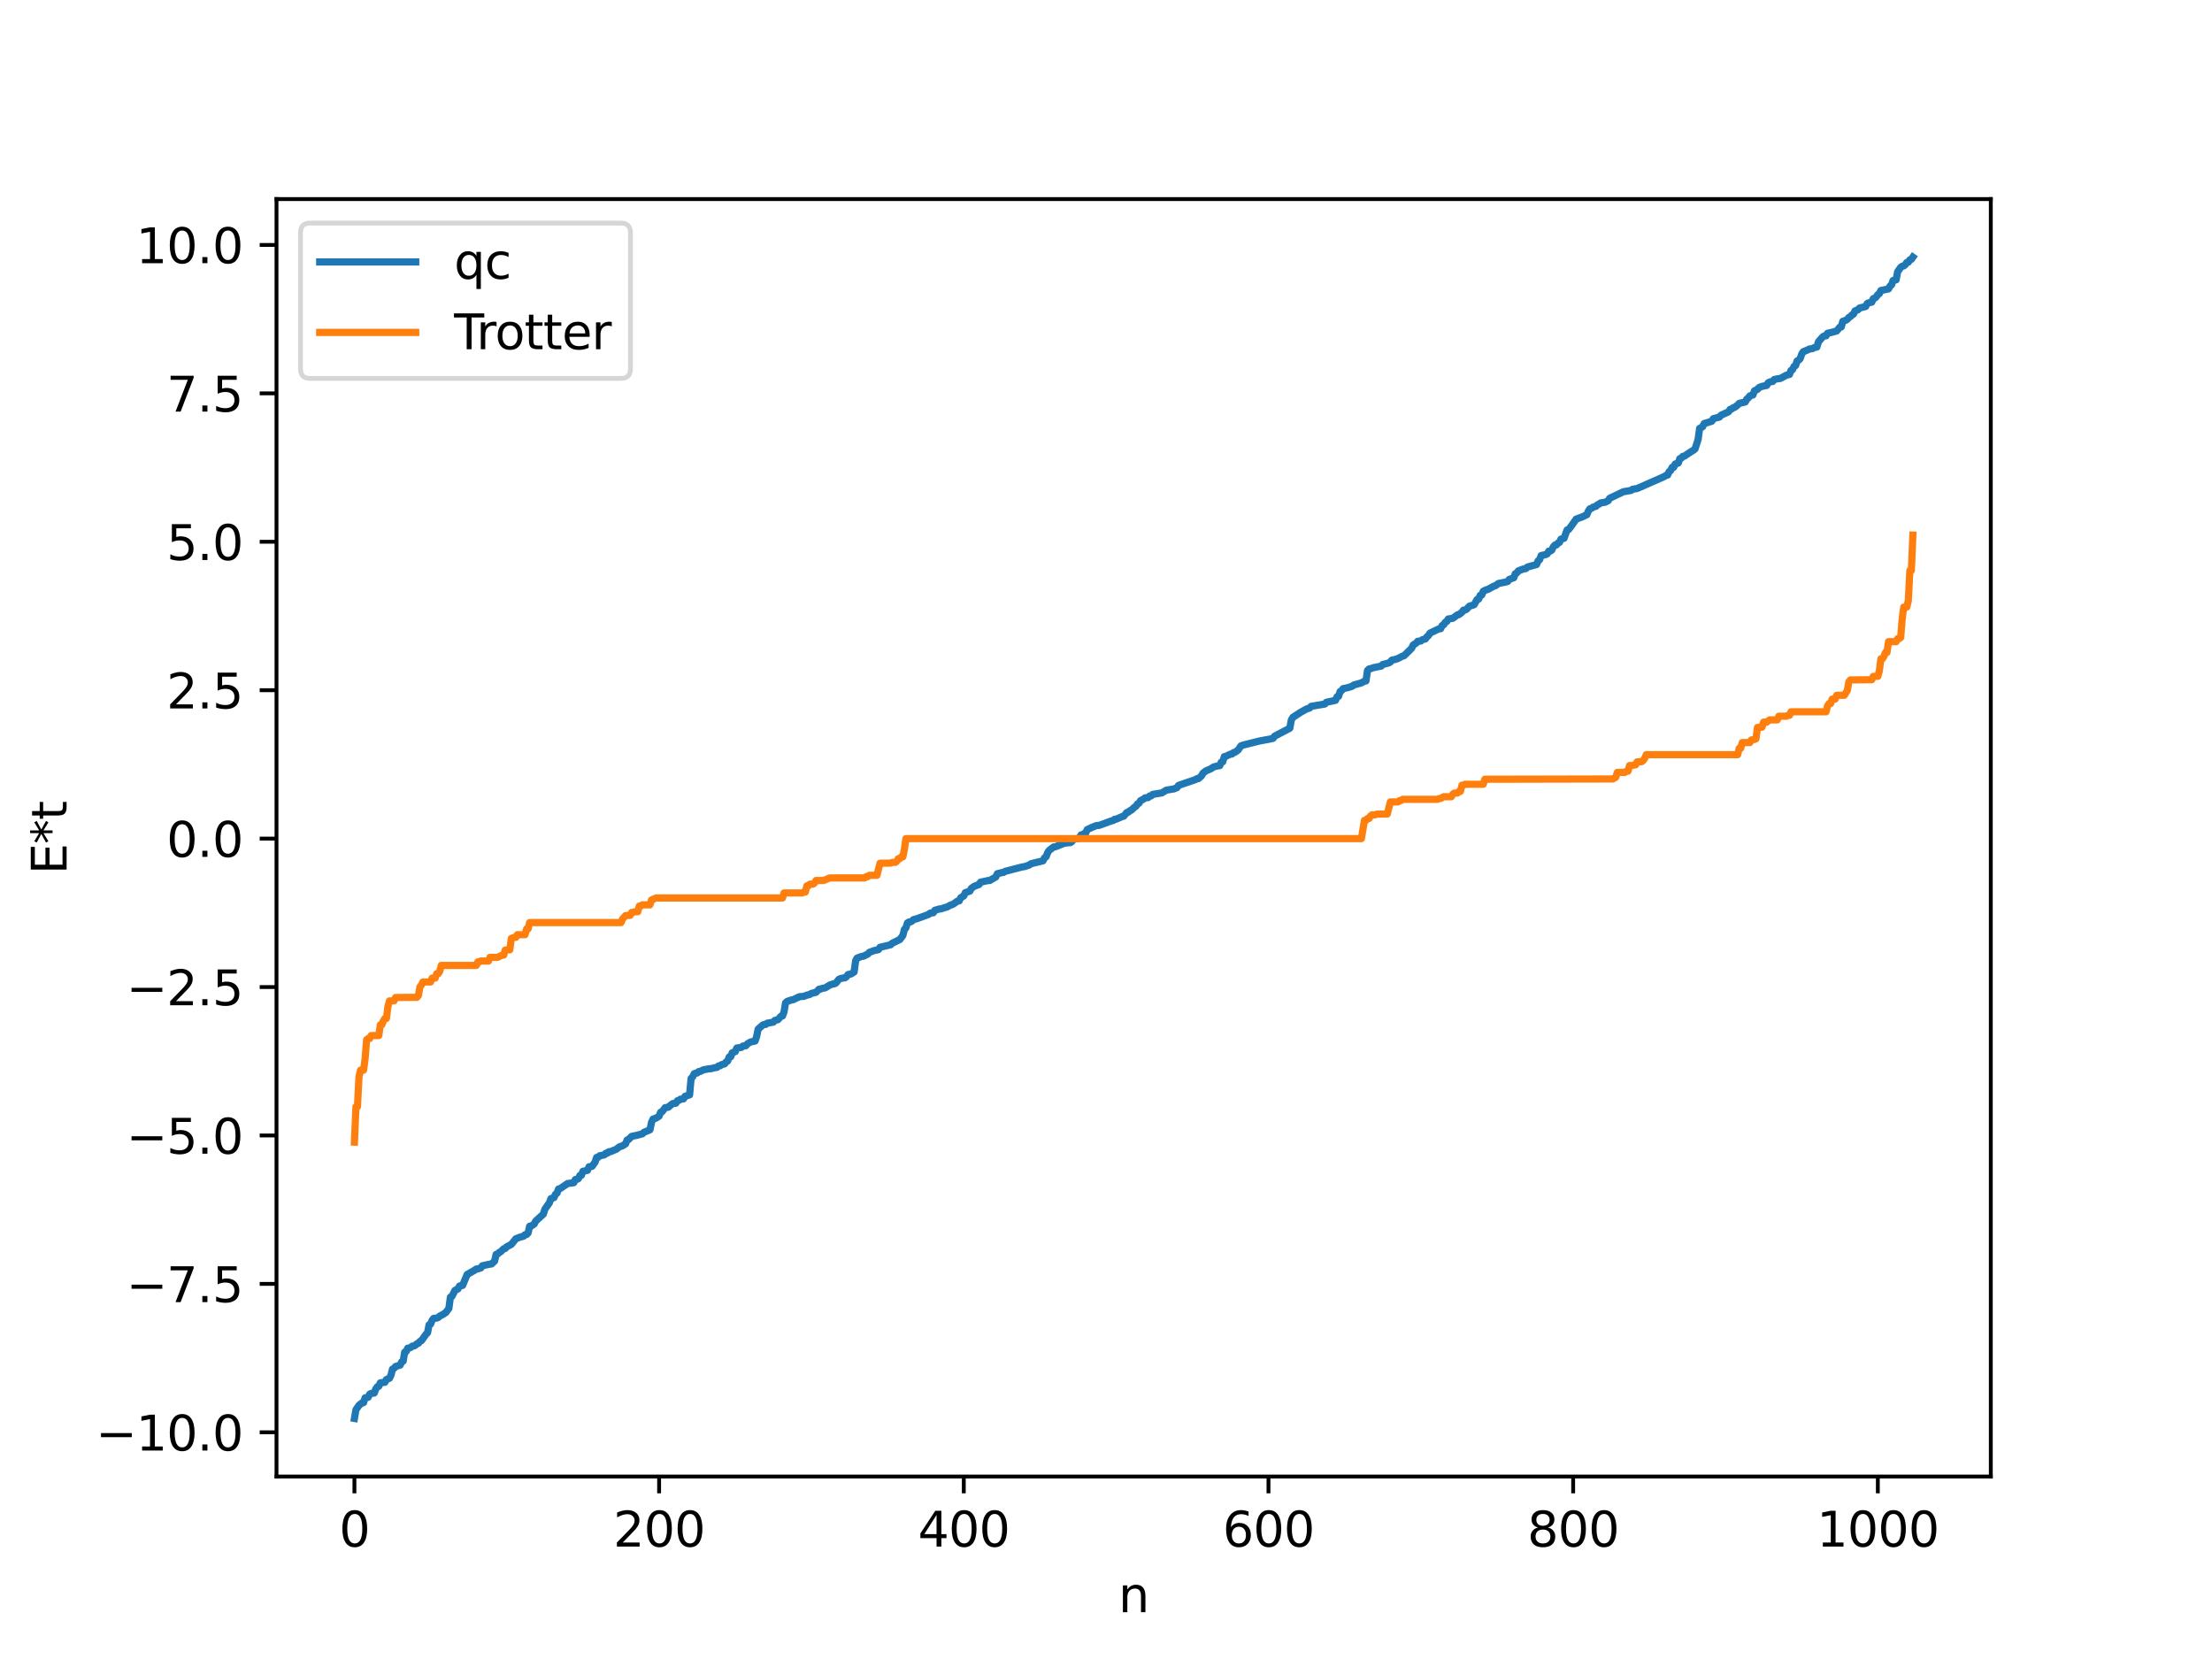 <?xml version="1.0" encoding="utf-8" standalone="no"?>
<!DOCTYPE svg PUBLIC "-//W3C//DTD SVG 1.1//EN"
  "http://www.w3.org/Graphics/SVG/1.1/DTD/svg11.dtd">
<svg xmlns:xlink="http://www.w3.org/1999/xlink" width="460.8pt" height="345.6pt" viewBox="0 0 460.8 345.6" xmlns="http://www.w3.org/2000/svg" version="1.1">
 <defs>
  <style type="text/css">*{stroke-linejoin: round; stroke-linecap: butt}</style>
 </defs>
 <g id="figure_1">
  <g id="patch_1">
   <path d="M 0 345.6 
L 460.8 345.6 
L 460.8 0 
L 0 0 
z
" style="fill: #ffffff"/>
  </g>
  <g id="axes_1">
   <g id="patch_2">
    <path d="M 57.6 307.584 
L 414.72 307.584 
L 414.72 41.472 
L 57.6 41.472 
z
" style="fill: #ffffff"/>
   </g>
   <g id="matplotlib.axis_1">
    <g id="xtick_1">
     <g id="line2d_1">
      <defs>
       <path id="ma891fc3920" d="M 0 0 
L 0 3.5 
" style="stroke: #000000; stroke-width: 0.8"/>
      </defs>
      <g>
       <use xlink:href="#ma891fc3920" x="73.833" y="307.584" style="stroke: #000000; stroke-width: 0.8"/>
      </g>
     </g>
     <g id="text_1">
      <!-- 0 -->
      <g transform="translate(70.651 322.182) scale(0.1 -0.1)">
       <defs>
        <path id="DejaVuSans-30" d="M 2034 4250 
Q 1547 4250 1301 3770 
Q 1056 3291 1056 2328 
Q 1056 1369 1301 889 
Q 1547 409 2034 409 
Q 2525 409 2770 889 
Q 3016 1369 3016 2328 
Q 3016 3291 2770 3770 
Q 2525 4250 2034 4250 
z
M 2034 4750 
Q 2819 4750 3233 4129 
Q 3647 3509 3647 2328 
Q 3647 1150 3233 529 
Q 2819 -91 2034 -91 
Q 1250 -91 836 529 
Q 422 1150 422 2328 
Q 422 3509 836 4129 
Q 1250 4750 2034 4750 
z
" transform="scale(0.016)"/>
       </defs>
       <use xlink:href="#DejaVuSans-30"/>
      </g>
     </g>
    </g>
    <g id="xtick_2">
     <g id="line2d_2">
      <g>
       <use xlink:href="#ma891fc3920" x="137.304" y="307.584" style="stroke: #000000; stroke-width: 0.8"/>
      </g>
     </g>
     <g id="text_2">
      <!-- 200 -->
      <g transform="translate(127.76 322.182) scale(0.1 -0.1)">
       <defs>
        <path id="DejaVuSans-32" d="M 1228 531 
L 3431 531 
L 3431 0 
L 469 0 
L 469 531 
Q 828 903 1448 1529 
Q 2069 2156 2228 2338 
Q 2531 2678 2651 2914 
Q 2772 3150 2772 3378 
Q 2772 3750 2511 3984 
Q 2250 4219 1831 4219 
Q 1534 4219 1204 4116 
Q 875 4013 500 3803 
L 500 4441 
Q 881 4594 1212 4672 
Q 1544 4750 1819 4750 
Q 2544 4750 2975 4387 
Q 3406 4025 3406 3419 
Q 3406 3131 3298 2873 
Q 3191 2616 2906 2266 
Q 2828 2175 2409 1742 
Q 1991 1309 1228 531 
z
" transform="scale(0.016)"/>
       </defs>
       <use xlink:href="#DejaVuSans-32"/>
       <use xlink:href="#DejaVuSans-30" x="63.623"/>
       <use xlink:href="#DejaVuSans-30" x="127.246"/>
      </g>
     </g>
    </g>
    <g id="xtick_3">
     <g id="line2d_3">
      <g>
       <use xlink:href="#ma891fc3920" x="200.775" y="307.584" style="stroke: #000000; stroke-width: 0.8"/>
      </g>
     </g>
     <g id="text_3">
      <!-- 400 -->
      <g transform="translate(191.231 322.182) scale(0.1 -0.1)">
       <defs>
        <path id="DejaVuSans-34" d="M 2419 4116 
L 825 1625 
L 2419 1625 
L 2419 4116 
z
M 2253 4666 
L 3047 4666 
L 3047 1625 
L 3713 1625 
L 3713 1100 
L 3047 1100 
L 3047 0 
L 2419 0 
L 2419 1100 
L 313 1100 
L 313 1709 
L 2253 4666 
z
" transform="scale(0.016)"/>
       </defs>
       <use xlink:href="#DejaVuSans-34"/>
       <use xlink:href="#DejaVuSans-30" x="63.623"/>
       <use xlink:href="#DejaVuSans-30" x="127.246"/>
      </g>
     </g>
    </g>
    <g id="xtick_4">
     <g id="line2d_4">
      <g>
       <use xlink:href="#ma891fc3920" x="264.246" y="307.584" style="stroke: #000000; stroke-width: 0.8"/>
      </g>
     </g>
     <g id="text_4">
      <!-- 600 -->
      <g transform="translate(254.702 322.182) scale(0.1 -0.1)">
       <defs>
        <path id="DejaVuSans-36" d="M 2113 2584 
Q 1688 2584 1439 2293 
Q 1191 2003 1191 1497 
Q 1191 994 1439 701 
Q 1688 409 2113 409 
Q 2538 409 2786 701 
Q 3034 994 3034 1497 
Q 3034 2003 2786 2293 
Q 2538 2584 2113 2584 
z
M 3366 4563 
L 3366 3988 
Q 3128 4100 2886 4159 
Q 2644 4219 2406 4219 
Q 1781 4219 1451 3797 
Q 1122 3375 1075 2522 
Q 1259 2794 1537 2939 
Q 1816 3084 2150 3084 
Q 2853 3084 3261 2657 
Q 3669 2231 3669 1497 
Q 3669 778 3244 343 
Q 2819 -91 2113 -91 
Q 1303 -91 875 529 
Q 447 1150 447 2328 
Q 447 3434 972 4092 
Q 1497 4750 2381 4750 
Q 2619 4750 2861 4703 
Q 3103 4656 3366 4563 
z
" transform="scale(0.016)"/>
       </defs>
       <use xlink:href="#DejaVuSans-36"/>
       <use xlink:href="#DejaVuSans-30" x="63.623"/>
       <use xlink:href="#DejaVuSans-30" x="127.246"/>
      </g>
     </g>
    </g>
    <g id="xtick_5">
     <g id="line2d_5">
      <g>
       <use xlink:href="#ma891fc3920" x="327.717" y="307.584" style="stroke: #000000; stroke-width: 0.8"/>
      </g>
     </g>
     <g id="text_5">
      <!-- 800 -->
      <g transform="translate(318.173 322.182) scale(0.1 -0.1)">
       <defs>
        <path id="DejaVuSans-38" d="M 2034 2216 
Q 1584 2216 1326 1975 
Q 1069 1734 1069 1313 
Q 1069 891 1326 650 
Q 1584 409 2034 409 
Q 2484 409 2743 651 
Q 3003 894 3003 1313 
Q 3003 1734 2745 1975 
Q 2488 2216 2034 2216 
z
M 1403 2484 
Q 997 2584 770 2862 
Q 544 3141 544 3541 
Q 544 4100 942 4425 
Q 1341 4750 2034 4750 
Q 2731 4750 3128 4425 
Q 3525 4100 3525 3541 
Q 3525 3141 3298 2862 
Q 3072 2584 2669 2484 
Q 3125 2378 3379 2068 
Q 3634 1759 3634 1313 
Q 3634 634 3220 271 
Q 2806 -91 2034 -91 
Q 1263 -91 848 271 
Q 434 634 434 1313 
Q 434 1759 690 2068 
Q 947 2378 1403 2484 
z
M 1172 3481 
Q 1172 3119 1398 2916 
Q 1625 2713 2034 2713 
Q 2441 2713 2670 2916 
Q 2900 3119 2900 3481 
Q 2900 3844 2670 4047 
Q 2441 4250 2034 4250 
Q 1625 4250 1398 4047 
Q 1172 3844 1172 3481 
z
" transform="scale(0.016)"/>
       </defs>
       <use xlink:href="#DejaVuSans-38"/>
       <use xlink:href="#DejaVuSans-30" x="63.623"/>
       <use xlink:href="#DejaVuSans-30" x="127.246"/>
      </g>
     </g>
    </g>
    <g id="xtick_6">
     <g id="line2d_6">
      <g>
       <use xlink:href="#ma891fc3920" x="391.188" y="307.584" style="stroke: #000000; stroke-width: 0.8"/>
      </g>
     </g>
     <g id="text_6">
      <!-- 1000 -->
      <g transform="translate(378.463 322.182) scale(0.1 -0.1)">
       <defs>
        <path id="DejaVuSans-31" d="M 794 531 
L 1825 531 
L 1825 4091 
L 703 3866 
L 703 4441 
L 1819 4666 
L 2450 4666 
L 2450 531 
L 3481 531 
L 3481 0 
L 794 0 
L 794 531 
z
" transform="scale(0.016)"/>
       </defs>
       <use xlink:href="#DejaVuSans-31"/>
       <use xlink:href="#DejaVuSans-30" x="63.623"/>
       <use xlink:href="#DejaVuSans-30" x="127.246"/>
       <use xlink:href="#DejaVuSans-30" x="190.869"/>
      </g>
     </g>
    </g>
    <g id="text_7">
     <!-- n -->
     <g transform="translate(232.991 335.861) scale(0.1 -0.1)">
      <defs>
       <path id="DejaVuSans-6e" d="M 3513 2113 
L 3513 0 
L 2938 0 
L 2938 2094 
Q 2938 2591 2744 2837 
Q 2550 3084 2163 3084 
Q 1697 3084 1428 2787 
Q 1159 2491 1159 1978 
L 1159 0 
L 581 0 
L 581 3500 
L 1159 3500 
L 1159 2956 
Q 1366 3272 1645 3428 
Q 1925 3584 2291 3584 
Q 2894 3584 3203 3211 
Q 3513 2838 3513 2113 
z
" transform="scale(0.016)"/>
      </defs>
      <use xlink:href="#DejaVuSans-6e"/>
     </g>
    </g>
   </g>
   <g id="matplotlib.axis_2">
    <g id="ytick_1">
     <g id="line2d_7">
      <defs>
       <path id="mfb35dfdf7e" d="M 0 0 
L -3.5 0 
" style="stroke: #000000; stroke-width: 0.8"/>
      </defs>
      <g>
       <use xlink:href="#mfb35dfdf7e" x="57.6" y="298.374" style="stroke: #000000; stroke-width: 0.8"/>
      </g>
     </g>
     <g id="text_8">
      <!-- −10.0 -->
      <g transform="translate(19.955 302.173) scale(0.1 -0.1)">
       <defs>
        <path id="DejaVuSans-2212" d="M 678 2272 
L 4684 2272 
L 4684 1741 
L 678 1741 
L 678 2272 
z
" transform="scale(0.016)"/>
        <path id="DejaVuSans-2e" d="M 684 794 
L 1344 794 
L 1344 0 
L 684 0 
L 684 794 
z
" transform="scale(0.016)"/>
       </defs>
       <use xlink:href="#DejaVuSans-2212"/>
       <use xlink:href="#DejaVuSans-31" x="83.789"/>
       <use xlink:href="#DejaVuSans-30" x="147.412"/>
       <use xlink:href="#DejaVuSans-2e" x="211.035"/>
       <use xlink:href="#DejaVuSans-30" x="242.822"/>
      </g>
     </g>
    </g>
    <g id="ytick_2">
     <g id="line2d_8">
      <g>
       <use xlink:href="#mfb35dfdf7e" x="57.6" y="267.455" style="stroke: #000000; stroke-width: 0.8"/>
      </g>
     </g>
     <g id="text_9">
      <!-- −7.5 -->
      <g transform="translate(26.317 271.255) scale(0.1 -0.1)">
       <defs>
        <path id="DejaVuSans-37" d="M 525 4666 
L 3525 4666 
L 3525 4397 
L 1831 0 
L 1172 0 
L 2766 4134 
L 525 4134 
L 525 4666 
z
" transform="scale(0.016)"/>
        <path id="DejaVuSans-35" d="M 691 4666 
L 3169 4666 
L 3169 4134 
L 1269 4134 
L 1269 2991 
Q 1406 3038 1543 3061 
Q 1681 3084 1819 3084 
Q 2600 3084 3056 2656 
Q 3513 2228 3513 1497 
Q 3513 744 3044 326 
Q 2575 -91 1722 -91 
Q 1428 -91 1123 -41 
Q 819 9 494 109 
L 494 744 
Q 775 591 1075 516 
Q 1375 441 1709 441 
Q 2250 441 2565 725 
Q 2881 1009 2881 1497 
Q 2881 1984 2565 2268 
Q 2250 2553 1709 2553 
Q 1456 2553 1204 2497 
Q 953 2441 691 2322 
L 691 4666 
z
" transform="scale(0.016)"/>
       </defs>
       <use xlink:href="#DejaVuSans-2212"/>
       <use xlink:href="#DejaVuSans-37" x="83.789"/>
       <use xlink:href="#DejaVuSans-2e" x="147.412"/>
       <use xlink:href="#DejaVuSans-35" x="179.199"/>
      </g>
     </g>
    </g>
    <g id="ytick_3">
     <g id="line2d_9">
      <g>
       <use xlink:href="#mfb35dfdf7e" x="57.6" y="236.537" style="stroke: #000000; stroke-width: 0.8"/>
      </g>
     </g>
     <g id="text_10">
      <!-- −5.0 -->
      <g transform="translate(26.317 240.336) scale(0.1 -0.1)">
       <use xlink:href="#DejaVuSans-2212"/>
       <use xlink:href="#DejaVuSans-35" x="83.789"/>
       <use xlink:href="#DejaVuSans-2e" x="147.412"/>
       <use xlink:href="#DejaVuSans-30" x="179.199"/>
      </g>
     </g>
    </g>
    <g id="ytick_4">
     <g id="line2d_10">
      <g>
       <use xlink:href="#mfb35dfdf7e" x="57.6" y="205.618" style="stroke: #000000; stroke-width: 0.8"/>
      </g>
     </g>
     <g id="text_11">
      <!-- −2.5 -->
      <g transform="translate(26.317 209.417) scale(0.1 -0.1)">
       <use xlink:href="#DejaVuSans-2212"/>
       <use xlink:href="#DejaVuSans-32" x="83.789"/>
       <use xlink:href="#DejaVuSans-2e" x="147.412"/>
       <use xlink:href="#DejaVuSans-35" x="179.199"/>
      </g>
     </g>
    </g>
    <g id="ytick_5">
     <g id="line2d_11">
      <g>
       <use xlink:href="#mfb35dfdf7e" x="57.6" y="174.699" style="stroke: #000000; stroke-width: 0.8"/>
      </g>
     </g>
     <g id="text_12">
      <!-- 0.0 -->
      <g transform="translate(34.697 178.499) scale(0.1 -0.1)">
       <use xlink:href="#DejaVuSans-30"/>
       <use xlink:href="#DejaVuSans-2e" x="63.623"/>
       <use xlink:href="#DejaVuSans-30" x="95.41"/>
      </g>
     </g>
    </g>
    <g id="ytick_6">
     <g id="line2d_12">
      <g>
       <use xlink:href="#mfb35dfdf7e" x="57.6" y="143.781" style="stroke: #000000; stroke-width: 0.8"/>
      </g>
     </g>
     <g id="text_13">
      <!-- 2.5 -->
      <g transform="translate(34.697 147.58) scale(0.1 -0.1)">
       <use xlink:href="#DejaVuSans-32"/>
       <use xlink:href="#DejaVuSans-2e" x="63.623"/>
       <use xlink:href="#DejaVuSans-35" x="95.41"/>
      </g>
     </g>
    </g>
    <g id="ytick_7">
     <g id="line2d_13">
      <g>
       <use xlink:href="#mfb35dfdf7e" x="57.6" y="112.862" style="stroke: #000000; stroke-width: 0.8"/>
      </g>
     </g>
     <g id="text_14">
      <!-- 5.0 -->
      <g transform="translate(34.697 116.661) scale(0.1 -0.1)">
       <use xlink:href="#DejaVuSans-35"/>
       <use xlink:href="#DejaVuSans-2e" x="63.623"/>
       <use xlink:href="#DejaVuSans-30" x="95.41"/>
      </g>
     </g>
    </g>
    <g id="ytick_8">
     <g id="line2d_14">
      <g>
       <use xlink:href="#mfb35dfdf7e" x="57.6" y="81.943" style="stroke: #000000; stroke-width: 0.8"/>
      </g>
     </g>
     <g id="text_15">
      <!-- 7.5 -->
      <g transform="translate(34.697 85.742) scale(0.1 -0.1)">
       <use xlink:href="#DejaVuSans-37"/>
       <use xlink:href="#DejaVuSans-2e" x="63.623"/>
       <use xlink:href="#DejaVuSans-35" x="95.41"/>
      </g>
     </g>
    </g>
    <g id="ytick_9">
     <g id="line2d_15">
      <g>
       <use xlink:href="#mfb35dfdf7e" x="57.6" y="51.025" style="stroke: #000000; stroke-width: 0.8"/>
      </g>
     </g>
     <g id="text_16">
      <!-- 10.0 -->
      <g transform="translate(28.334 54.824) scale(0.1 -0.1)">
       <use xlink:href="#DejaVuSans-31"/>
       <use xlink:href="#DejaVuSans-30" x="63.623"/>
       <use xlink:href="#DejaVuSans-2e" x="127.246"/>
       <use xlink:href="#DejaVuSans-30" x="159.033"/>
      </g>
     </g>
    </g>
    <g id="text_17">
     <!-- E*t -->
     <g transform="translate(13.875 182.148) rotate(-90) scale(0.1 -0.1)">
      <defs>
       <path id="DejaVuSans-45" d="M 628 4666 
L 3578 4666 
L 3578 4134 
L 1259 4134 
L 1259 2753 
L 3481 2753 
L 3481 2222 
L 1259 2222 
L 1259 531 
L 3634 531 
L 3634 0 
L 628 0 
L 628 4666 
z
" transform="scale(0.016)"/>
       <path id="DejaVuSans-2a" d="M 3009 3897 
L 1888 3291 
L 3009 2681 
L 2828 2375 
L 1778 3009 
L 1778 1831 
L 1422 1831 
L 1422 3009 
L 372 2375 
L 191 2681 
L 1313 3291 
L 191 3897 
L 372 4206 
L 1422 3572 
L 1422 4750 
L 1778 4750 
L 1778 3572 
L 2828 4206 
L 3009 3897 
z
" transform="scale(0.016)"/>
       <path id="DejaVuSans-74" d="M 1172 4494 
L 1172 3500 
L 2356 3500 
L 2356 3053 
L 1172 3053 
L 1172 1153 
Q 1172 725 1289 603 
Q 1406 481 1766 481 
L 2356 481 
L 2356 0 
L 1766 0 
Q 1100 0 847 248 
Q 594 497 594 1153 
L 594 3053 
L 172 3053 
L 172 3500 
L 594 3500 
L 594 4494 
L 1172 4494 
z
" transform="scale(0.016)"/>
      </defs>
      <use xlink:href="#DejaVuSans-45"/>
      <use xlink:href="#DejaVuSans-2a" x="63.184"/>
      <use xlink:href="#DejaVuSans-74" x="113.184"/>
     </g>
    </g>
   </g>
   <g id="line2d_16">
    <path d="M 73.833 295.488 
L 74.15 293.672 
L 74.785 292.757 
L 75.42 292.236 
L 75.737 292.2 
L 76.054 291.195 
L 76.689 291.089 
L 77.006 290.43 
L 77.324 290.271 
L 77.958 290.196 
L 78.276 289.354 
L 78.593 288.897 
L 78.91 288.791 
L 79.228 288.066 
L 80.18 287.953 
L 80.497 287.376 
L 81.132 287.122 
L 81.449 286.461 
L 81.767 285.215 
L 82.084 285.055 
L 82.401 284.659 
L 83.353 284.383 
L 83.671 283.706 
L 83.988 283.547 
L 84.305 281.682 
L 84.623 281.522 
L 84.94 280.848 
L 85.258 280.824 
L 85.575 280.688 
L 85.892 280.419 
L 86.21 280.396 
L 86.527 280.236 
L 86.844 279.933 
L 87.162 279.827 
L 87.479 279.438 
L 87.796 279.278 
L 88.748 277.953 
L 89.066 277.633 
L 89.383 275.986 
L 89.7 275.827 
L 90.018 275.048 
L 90.335 274.643 
L 90.97 274.58 
L 91.287 274.461 
L 91.605 274.164 
L 92.239 273.844 
L 92.874 273.411 
L 93.509 272.569 
L 93.826 270.217 
L 94.143 270.058 
L 94.778 268.809 
L 95.413 268.496 
L 95.73 267.894 
L 96.365 267.778 
L 97.317 265.499 
L 98.904 264.591 
L 99.221 264.357 
L 99.539 264.334 
L 100.173 264.128 
L 100.491 263.676 
L 101.76 263.401 
L 102.395 263.305 
L 103.029 262.719 
L 103.347 261.316 
L 103.664 261.227 
L 103.981 260.911 
L 104.299 260.762 
L 104.934 260.136 
L 105.251 260.076 
L 105.568 259.728 
L 106.52 259.221 
L 107.472 258.049 
L 108.424 257.692 
L 109.059 257.528 
L 109.377 257.207 
L 109.694 257.179 
L 110.011 256.85 
L 110.329 255.451 
L 110.646 255.413 
L 111.281 254.987 
L 111.598 254.367 
L 113.185 252.933 
L 113.502 251.902 
L 114.454 250.56 
L 114.772 249.695 
L 115.406 249.483 
L 115.724 248.78 
L 116.041 248.53 
L 116.358 247.691 
L 116.676 247.615 
L 118.262 246.54 
L 118.897 246.477 
L 119.532 246.377 
L 119.849 245.715 
L 120.167 245.699 
L 120.484 245.539 
L 120.801 244.879 
L 121.119 244.839 
L 121.436 244.004 
L 122.388 243.803 
L 122.705 243.063 
L 123.34 242.968 
L 123.975 242.074 
L 124.292 241.108 
L 124.61 241.088 
L 124.927 240.766 
L 125.879 240.584 
L 126.196 240.246 
L 126.514 240.232 
L 126.831 239.926 
L 127.148 239.924 
L 128.418 239.39 
L 129.053 238.893 
L 129.687 238.694 
L 130.322 238.278 
L 130.639 237.48 
L 130.957 237.371 
L 131.591 236.726 
L 132.543 236.529 
L 133.813 236.198 
L 134.13 235.886 
L 135.4 235.357 
L 135.717 233.839 
L 136.034 233.122 
L 136.669 232.924 
L 137.304 232.509 
L 137.621 231.703 
L 137.939 231.573 
L 138.573 230.736 
L 139.208 230.658 
L 139.843 230.11 
L 140.16 229.895 
L 140.795 229.817 
L 141.112 229.302 
L 141.429 229.229 
L 141.747 228.984 
L 142.381 228.926 
L 142.699 228.386 
L 143.651 228.084 
L 143.968 224.674 
L 144.286 224.334 
L 144.603 223.691 
L 144.92 223.547 
L 145.238 223.526 
L 145.555 223.228 
L 145.872 223.208 
L 146.507 222.87 
L 147.777 222.633 
L 148.094 222.632 
L 148.729 222.457 
L 149.363 222.355 
L 149.681 222.056 
L 149.998 222.028 
L 150.315 221.789 
L 150.95 221.623 
L 151.267 221.221 
L 151.585 221.029 
L 151.902 220.188 
L 152.22 220.151 
L 152.537 219.31 
L 153.172 219.068 
L 153.489 218.322 
L 154.441 218.191 
L 154.758 217.916 
L 155.393 217.827 
L 155.71 217.439 
L 156.345 217.069 
L 157.297 216.864 
L 157.615 215.949 
L 157.932 214.394 
L 158.884 213.54 
L 159.201 213.408 
L 159.519 213.407 
L 159.836 213.15 
L 161.105 212.927 
L 161.423 212.568 
L 162.058 212.418 
L 162.692 211.706 
L 163.01 211.639 
L 163.327 210.797 
L 163.644 208.922 
L 163.962 208.619 
L 164.914 208.298 
L 165.231 208.263 
L 166.5 207.643 
L 167.453 207.557 
L 168.087 207.31 
L 168.722 207.152 
L 169.039 206.942 
L 169.991 206.715 
L 170.626 206.061 
L 170.943 206.045 
L 171.261 205.9 
L 171.896 205.794 
L 172.848 205.209 
L 173.482 204.985 
L 173.8 204.951 
L 174.117 204.803 
L 174.752 204.02 
L 175.069 203.858 
L 175.704 203.732 
L 176.021 203.701 
L 176.339 203.478 
L 176.656 203.022 
L 177.291 202.893 
L 177.925 202.487 
L 178.243 200.124 
L 178.56 199.586 
L 179.512 199.233 
L 179.829 199.209 
L 180.781 198.748 
L 181.099 198.395 
L 182.051 198.039 
L 183.003 197.823 
L 183.32 197.339 
L 185.542 196.809 
L 185.859 196.494 
L 187.446 195.727 
L 188.081 194.89 
L 188.398 193.619 
L 188.715 193.296 
L 189.033 192.266 
L 189.35 192.064 
L 189.667 192.049 
L 189.985 191.877 
L 190.302 191.568 
L 190.937 191.408 
L 192.841 190.719 
L 193.476 190.472 
L 193.793 190.211 
L 194.428 190.142 
L 194.745 189.636 
L 195.697 189.351 
L 196.015 189.336 
L 196.967 189.021 
L 197.284 188.95 
L 197.919 188.593 
L 198.553 188.358 
L 199.505 187.687 
L 199.823 187.67 
L 200.14 187.01 
L 200.775 186.633 
L 201.092 185.95 
L 202.044 185.635 
L 202.362 185.044 
L 202.996 184.612 
L 203.948 184.258 
L 204.266 183.772 
L 204.9 183.637 
L 205.853 183.429 
L 206.17 183.425 
L 207.439 182.69 
L 207.757 182.02 
L 208.709 181.774 
L 209.026 181.754 
L 209.343 181.536 
L 211.248 181.036 
L 212.834 180.627 
L 213.469 180.516 
L 214.421 180.199 
L 214.739 179.941 
L 217.277 179.32 
L 217.595 178.697 
L 217.912 178.484 
L 218.229 177.656 
L 218.547 177.162 
L 219.499 176.432 
L 219.816 176.416 
L 221.72 175.664 
L 222.355 175.571 
L 222.99 175.534 
L 223.307 175.318 
L 223.624 174.849 
L 224.259 174.713 
L 224.577 174.659 
L 224.894 174.48 
L 225.211 173.924 
L 225.529 173.869 
L 225.846 173.623 
L 226.163 173.545 
L 226.481 172.823 
L 227.433 172.373 
L 228.385 171.986 
L 229.02 171.928 
L 231.558 170.995 
L 231.876 170.943 
L 232.193 170.673 
L 232.51 170.657 
L 233.78 170.101 
L 234.097 170.029 
L 234.732 169.26 
L 235.049 169.186 
L 235.367 168.885 
L 235.684 168.77 
L 236.319 168.157 
L 236.636 167.968 
L 236.953 167.48 
L 237.271 167.322 
L 237.588 166.791 
L 238.223 166.471 
L 238.54 166.207 
L 239.175 166.157 
L 239.492 165.813 
L 239.81 165.8 
L 240.127 165.49 
L 242.031 165.179 
L 242.983 164.598 
L 244.57 164.341 
L 245.205 164.067 
L 245.522 163.604 
L 249.013 162.419 
L 249.33 162.22 
L 249.648 162.196 
L 250.282 161.649 
L 250.6 161.064 
L 251.234 160.584 
L 252.186 160.18 
L 252.821 159.769 
L 253.773 159.521 
L 254.091 159.507 
L 254.408 158.781 
L 254.725 158.696 
L 255.043 157.622 
L 255.36 157.556 
L 256.312 157.1 
L 256.629 157.079 
L 256.947 156.786 
L 257.264 156.719 
L 257.899 156.26 
L 258.534 155.363 
L 259.168 155.163 
L 262.342 154.371 
L 264.881 153.893 
L 265.198 153.811 
L 265.515 153.364 
L 268.689 151.707 
L 269.006 149.977 
L 269.324 149.438 
L 270.91 148.404 
L 272.18 147.689 
L 272.815 147.501 
L 273.132 147.141 
L 275.988 146.662 
L 276.305 146.299 
L 278.21 145.896 
L 278.527 145.144 
L 278.844 145.059 
L 279.162 144.08 
L 279.479 143.859 
L 279.796 143.457 
L 280.431 143.329 
L 281.066 143.165 
L 281.7 142.95 
L 282.018 142.699 
L 283.605 142.258 
L 284.239 141.902 
L 284.557 141.857 
L 284.874 139.676 
L 285.191 139.361 
L 285.509 139.305 
L 286.143 139.076 
L 287.73 138.764 
L 288.048 138.422 
L 288.682 138.277 
L 289.317 138.09 
L 289.634 137.922 
L 289.952 137.514 
L 290.586 137.39 
L 291.221 137.181 
L 292.173 136.679 
L 292.491 136.599 
L 294.077 135.04 
L 294.395 134.361 
L 295.029 133.971 
L 295.347 133.59 
L 295.981 133.536 
L 296.299 133.256 
L 296.934 133.101 
L 297.251 132.653 
L 297.568 132.412 
L 297.886 131.893 
L 299.79 130.981 
L 300.107 130.973 
L 300.424 130.312 
L 300.742 130.141 
L 301.059 129.642 
L 301.377 129.47 
L 301.694 128.945 
L 302.646 128.8 
L 303.598 128.091 
L 303.915 128.031 
L 304.55 127.547 
L 304.867 127.097 
L 305.185 127.088 
L 305.502 126.928 
L 306.137 126.249 
L 306.772 126.09 
L 307.089 125.96 
L 307.724 124.86 
L 308.041 124.792 
L 308.358 124.019 
L 308.676 123.951 
L 308.993 123.17 
L 309.628 122.858 
L 309.945 122.793 
L 311.215 122.096 
L 311.532 122.015 
L 312.167 121.545 
L 313.436 121.302 
L 314.071 121.141 
L 314.388 120.708 
L 315.34 120.357 
L 315.658 119.521 
L 315.975 119.35 
L 316.292 118.933 
L 317.244 118.562 
L 317.879 118.435 
L 318.196 118.123 
L 320.1 117.597 
L 320.418 116.828 
L 320.735 116.585 
L 321.053 115.731 
L 322.005 115.526 
L 322.322 115.37 
L 322.639 114.815 
L 322.957 114.794 
L 323.274 114.582 
L 323.591 113.903 
L 323.909 113.542 
L 324.226 113.524 
L 324.543 113.137 
L 324.861 112.992 
L 325.178 112.307 
L 325.813 112.147 
L 326.448 110.399 
L 326.765 110.322 
L 327.4 109.484 
L 328.352 108.132 
L 329.621 107.678 
L 330.256 107.361 
L 330.573 107.222 
L 330.891 106.45 
L 331.208 105.988 
L 331.525 105.909 
L 331.843 105.657 
L 332.477 105.47 
L 332.795 105.142 
L 333.112 105.021 
L 333.429 104.777 
L 334.381 104.628 
L 335.016 104.308 
L 335.334 103.793 
L 338.19 102.433 
L 339.777 102.168 
L 340.094 101.925 
L 341.046 101.765 
L 346.758 99.25 
L 347.076 99.006 
L 347.393 98.966 
L 347.71 98.255 
L 348.028 98.018 
L 348.345 97.348 
L 348.662 97.338 
L 348.98 96.658 
L 349.615 96.458 
L 349.932 95.543 
L 350.249 95.437 
L 350.567 95.062 
L 350.884 95.024 
L 352.153 94.166 
L 352.788 93.781 
L 353.105 93.525 
L 353.74 91.567 
L 354.058 89.255 
L 354.692 88.899 
L 355.01 88.236 
L 356.596 87.754 
L 356.914 87.221 
L 358.183 86.885 
L 358.5 86.511 
L 360.087 85.782 
L 360.405 85.286 
L 360.722 85.206 
L 361.039 84.94 
L 361.357 84.867 
L 361.991 84.37 
L 362.309 84.025 
L 363.578 83.735 
L 363.896 83.128 
L 364.213 82.894 
L 364.53 82.465 
L 365.165 82.282 
L 365.482 81.412 
L 366.117 81.116 
L 366.434 80.741 
L 367.069 80.483 
L 368.021 80.299 
L 368.339 79.752 
L 368.656 79.572 
L 369.291 79.465 
L 369.608 79.057 
L 370.243 78.916 
L 370.877 78.84 
L 372.147 78.155 
L 372.781 78.004 
L 373.099 77.166 
L 373.416 77.006 
L 373.734 76.324 
L 374.051 76.164 
L 374.368 75.193 
L 374.686 75.034 
L 375.003 74.712 
L 375.32 73.8 
L 375.638 73.282 
L 376.59 72.883 
L 376.907 72.703 
L 377.542 72.637 
L 377.859 72.443 
L 378.494 72.289 
L 378.811 71.2 
L 379.763 70.122 
L 380.081 69.968 
L 380.398 69.959 
L 380.715 69.418 
L 381.35 69.284 
L 381.985 69.129 
L 382.62 68.944 
L 383.254 68.167 
L 383.572 68.107 
L 383.889 66.932 
L 384.206 66.866 
L 384.841 66.518 
L 385.158 66.121 
L 385.476 65.961 
L 385.793 65.608 
L 386.11 65.431 
L 386.428 64.766 
L 387.062 64.519 
L 387.38 64.166 
L 388.649 63.851 
L 388.967 63.239 
L 389.284 63.079 
L 389.919 62.946 
L 390.236 62.213 
L 390.553 62.107 
L 390.871 61.835 
L 391.188 61.362 
L 391.505 61.164 
L 391.823 60.52 
L 393.41 60.185 
L 393.727 59.605 
L 394.044 59.343 
L 394.362 58.428 
L 394.996 58.289 
L 395.314 56.609 
L 395.948 55.694 
L 396.266 55.461 
L 396.583 55.395 
L 396.9 55.142 
L 397.218 54.686 
L 397.535 54.626 
L 397.853 54.13 
L 398.17 54.024 
L 398.487 53.568 
L 398.487 53.568 
" clip-path="url(#p6be9a55e18)" style="fill: none; stroke: #1f77b4; stroke-width: 1.5; stroke-linecap: square"/>
   </g>
   <g id="line2d_17">
    <path d="M 73.833 237.927 
L 74.15 230.549 
L 74.467 230.549 
L 74.785 224.242 
L 75.102 222.932 
L 75.737 222.932 
L 76.054 220.573 
L 76.372 216.589 
L 76.689 216.345 
L 77.006 216.345 
L 77.324 215.728 
L 78.91 215.728 
L 79.228 213.481 
L 79.545 213.481 
L 79.862 212.667 
L 80.18 212.165 
L 80.497 212.165 
L 80.815 209.68 
L 81.132 208.51 
L 82.084 208.49 
L 82.401 207.798 
L 86.844 207.758 
L 87.162 207.379 
L 87.479 205.578 
L 87.796 205.18 
L 88.114 204.557 
L 89.7 204.557 
L 90.018 203.76 
L 90.653 203.76 
L 90.97 202.835 
L 91.287 202.835 
L 91.605 202.353 
L 91.922 201.113 
L 99.221 201.113 
L 99.539 200.375 
L 99.856 200.375 
L 100.173 200.2 
L 101.76 200.2 
L 102.077 199.434 
L 103.664 199.434 
L 104.616 198.963 
L 104.934 198.963 
L 105.251 197.913 
L 106.203 197.86 
L 106.52 195.49 
L 107.155 195.256 
L 107.472 195.256 
L 107.79 194.71 
L 109.377 194.71 
L 109.694 193.513 
L 110.011 193.513 
L 110.329 192.19 
L 129.37 192.19 
L 129.687 191.438 
L 130.322 190.731 
L 131.274 190.685 
L 131.591 190.07 
L 131.909 190.07 
L 132.226 189.93 
L 132.861 189.93 
L 133.178 188.746 
L 133.496 188.746 
L 133.813 188.498 
L 135.4 188.498 
L 135.717 187.488 
L 136.669 187.067 
L 163.01 187.067 
L 163.327 186.019 
L 167.135 186.019 
L 167.453 185.827 
L 167.77 185.827 
L 168.087 184.53 
L 168.405 184.53 
L 168.722 184.184 
L 169.357 184.184 
L 169.674 183.961 
L 169.991 183.426 
L 171.578 183.426 
L 172.848 182.888 
L 180.147 182.888 
L 180.464 182.613 
L 180.781 182.613 
L 181.099 182.343 
L 182.686 182.343 
L 183.32 179.822 
L 185.542 179.8 
L 185.859 179.653 
L 186.494 179.653 
L 186.811 179.432 
L 187.129 178.878 
L 187.446 178.878 
L 187.763 178.502 
L 188.081 178.502 
L 188.398 176.935 
L 188.715 174.699 
L 283.605 174.699 
L 284.239 170.896 
L 284.557 170.896 
L 284.874 170.521 
L 285.191 170.521 
L 285.509 169.967 
L 285.826 169.745 
L 286.461 169.745 
L 286.778 169.599 
L 289 169.577 
L 289.634 167.056 
L 291.221 167.056 
L 291.539 166.786 
L 291.856 166.786 
L 292.173 166.51 
L 299.472 166.51 
L 299.79 166.35 
L 300.107 166.35 
L 300.742 165.973 
L 302.329 165.973 
L 302.646 165.438 
L 302.963 165.214 
L 303.598 165.214 
L 303.915 164.868 
L 304.233 164.868 
L 304.55 163.571 
L 304.867 163.571 
L 305.185 163.38 
L 308.993 163.38 
L 309.31 162.332 
L 335.968 162.274 
L 336.603 161.91 
L 336.92 160.901 
L 338.507 160.901 
L 338.824 160.653 
L 339.142 160.653 
L 339.459 159.469 
L 340.094 159.469 
L 340.411 159.328 
L 340.729 159.328 
L 341.046 158.713 
L 341.998 158.668 
L 342.315 158.394 
L 342.633 157.961 
L 342.95 157.209 
L 361.991 157.209 
L 362.309 155.886 
L 362.626 155.886 
L 362.943 154.688 
L 364.53 154.688 
L 364.848 154.143 
L 365.482 154.049 
L 365.8 153.908 
L 366.117 151.539 
L 367.069 151.486 
L 367.386 150.436 
L 368.021 150.436 
L 368.656 149.964 
L 370.243 149.964 
L 370.56 149.199 
L 372.147 149.199 
L 372.464 149.024 
L 372.781 149.024 
L 373.099 148.285 
L 380.398 148.285 
L 380.715 147.045 
L 381.033 146.563 
L 381.35 146.563 
L 381.667 145.638 
L 382.302 145.638 
L 382.62 144.842 
L 384.206 144.842 
L 384.841 143.82 
L 385.158 142.019 
L 385.476 141.64 
L 389.919 141.601 
L 390.236 140.909 
L 391.188 140.889 
L 391.505 139.719 
L 391.823 137.234 
L 392.14 137.234 
L 392.458 136.731 
L 392.775 135.918 
L 393.092 135.918 
L 393.41 133.67 
L 394.996 133.67 
L 395.314 133.054 
L 395.631 133.054 
L 395.948 132.81 
L 396.266 128.826 
L 396.583 126.466 
L 397.218 126.466 
L 397.535 125.156 
L 397.853 118.85 
L 398.17 118.85 
L 398.487 111.472 
L 398.487 111.472 
" clip-path="url(#p6be9a55e18)" style="fill: none; stroke: #ff7f0e; stroke-width: 1.5; stroke-linecap: square"/>
   </g>
   <g id="patch_3">
    <path d="M 57.6 307.584 
L 57.6 41.472 
" style="fill: none; stroke: #000000; stroke-width: 0.8; stroke-linejoin: miter; stroke-linecap: square"/>
   </g>
   <g id="patch_4">
    <path d="M 414.72 307.584 
L 414.72 41.472 
" style="fill: none; stroke: #000000; stroke-width: 0.8; stroke-linejoin: miter; stroke-linecap: square"/>
   </g>
   <g id="patch_5">
    <path d="M 57.6 307.584 
L 414.72 307.584 
" style="fill: none; stroke: #000000; stroke-width: 0.8; stroke-linejoin: miter; stroke-linecap: square"/>
   </g>
   <g id="patch_6">
    <path d="M 57.6 41.472 
L 414.72 41.472 
" style="fill: none; stroke: #000000; stroke-width: 0.8; stroke-linejoin: miter; stroke-linecap: square"/>
   </g>
   <g id="legend_1">
    <g id="patch_7">
     <path d="M 64.6 78.828 
L 129.342 78.828 
Q 131.342 78.828 131.342 76.828 
L 131.342 48.472 
Q 131.342 46.472 129.342 46.472 
L 64.6 46.472 
Q 62.6 46.472 62.6 48.472 
L 62.6 76.828 
Q 62.6 78.828 64.6 78.828 
z
" style="fill: #ffffff; opacity: 0.8; stroke: #cccccc; stroke-linejoin: miter"/>
    </g>
    <g id="line2d_18">
     <path d="M 66.6 54.57 
L 76.6 54.57 
L 86.6 54.57 
" style="fill: none; stroke: #1f77b4; stroke-width: 1.5; stroke-linecap: square"/>
    </g>
    <g id="text_18">
     <!-- qc -->
     <g transform="translate(94.6 58.07) scale(0.1 -0.1)">
      <defs>
       <path id="DejaVuSans-71" d="M 947 1747 
Q 947 1113 1208 752 
Q 1469 391 1925 391 
Q 2381 391 2643 752 
Q 2906 1113 2906 1747 
Q 2906 2381 2643 2742 
Q 2381 3103 1925 3103 
Q 1469 3103 1208 2742 
Q 947 2381 947 1747 
z
M 2906 525 
Q 2725 213 2448 61 
Q 2172 -91 1784 -91 
Q 1150 -91 751 415 
Q 353 922 353 1747 
Q 353 2572 751 3078 
Q 1150 3584 1784 3584 
Q 2172 3584 2448 3432 
Q 2725 3281 2906 2969 
L 2906 3500 
L 3481 3500 
L 3481 -1331 
L 2906 -1331 
L 2906 525 
z
" transform="scale(0.016)"/>
       <path id="DejaVuSans-63" d="M 3122 3366 
L 3122 2828 
Q 2878 2963 2633 3030 
Q 2388 3097 2138 3097 
Q 1578 3097 1268 2742 
Q 959 2388 959 1747 
Q 959 1106 1268 751 
Q 1578 397 2138 397 
Q 2388 397 2633 464 
Q 2878 531 3122 666 
L 3122 134 
Q 2881 22 2623 -34 
Q 2366 -91 2075 -91 
Q 1284 -91 818 406 
Q 353 903 353 1747 
Q 353 2603 823 3093 
Q 1294 3584 2113 3584 
Q 2378 3584 2631 3529 
Q 2884 3475 3122 3366 
z
" transform="scale(0.016)"/>
      </defs>
      <use xlink:href="#DejaVuSans-71"/>
      <use xlink:href="#DejaVuSans-63" x="63.477"/>
     </g>
    </g>
    <g id="line2d_19">
     <path d="M 66.6 69.249 
L 76.6 69.249 
L 86.6 69.249 
" style="fill: none; stroke: #ff7f0e; stroke-width: 1.5; stroke-linecap: square"/>
    </g>
    <g id="text_19">
     <!-- Trotter -->
     <g transform="translate(94.6 72.749) scale(0.1 -0.1)">
      <defs>
       <path id="DejaVuSans-54" d="M -19 4666 
L 3928 4666 
L 3928 4134 
L 2272 4134 
L 2272 0 
L 1638 0 
L 1638 4134 
L -19 4134 
L -19 4666 
z
" transform="scale(0.016)"/>
       <path id="DejaVuSans-72" d="M 2631 2963 
Q 2534 3019 2420 3045 
Q 2306 3072 2169 3072 
Q 1681 3072 1420 2755 
Q 1159 2438 1159 1844 
L 1159 0 
L 581 0 
L 581 3500 
L 1159 3500 
L 1159 2956 
Q 1341 3275 1631 3429 
Q 1922 3584 2338 3584 
Q 2397 3584 2469 3576 
Q 2541 3569 2628 3553 
L 2631 2963 
z
" transform="scale(0.016)"/>
       <path id="DejaVuSans-6f" d="M 1959 3097 
Q 1497 3097 1228 2736 
Q 959 2375 959 1747 
Q 959 1119 1226 758 
Q 1494 397 1959 397 
Q 2419 397 2687 759 
Q 2956 1122 2956 1747 
Q 2956 2369 2687 2733 
Q 2419 3097 1959 3097 
z
M 1959 3584 
Q 2709 3584 3137 3096 
Q 3566 2609 3566 1747 
Q 3566 888 3137 398 
Q 2709 -91 1959 -91 
Q 1206 -91 779 398 
Q 353 888 353 1747 
Q 353 2609 779 3096 
Q 1206 3584 1959 3584 
z
" transform="scale(0.016)"/>
       <path id="DejaVuSans-65" d="M 3597 1894 
L 3597 1613 
L 953 1613 
Q 991 1019 1311 708 
Q 1631 397 2203 397 
Q 2534 397 2845 478 
Q 3156 559 3463 722 
L 3463 178 
Q 3153 47 2828 -22 
Q 2503 -91 2169 -91 
Q 1331 -91 842 396 
Q 353 884 353 1716 
Q 353 2575 817 3079 
Q 1281 3584 2069 3584 
Q 2775 3584 3186 3129 
Q 3597 2675 3597 1894 
z
M 3022 2063 
Q 3016 2534 2758 2815 
Q 2500 3097 2075 3097 
Q 1594 3097 1305 2825 
Q 1016 2553 972 2059 
L 3022 2063 
z
" transform="scale(0.016)"/>
      </defs>
      <use xlink:href="#DejaVuSans-54"/>
      <use xlink:href="#DejaVuSans-72" x="46.334"/>
      <use xlink:href="#DejaVuSans-6f" x="85.197"/>
      <use xlink:href="#DejaVuSans-74" x="146.379"/>
      <use xlink:href="#DejaVuSans-74" x="185.588"/>
      <use xlink:href="#DejaVuSans-65" x="224.797"/>
      <use xlink:href="#DejaVuSans-72" x="286.32"/>
     </g>
    </g>
   </g>
  </g>
 </g>
 <defs>
  <clipPath id="p6be9a55e18">
   <rect x="57.6" y="41.472" width="357.12" height="266.112"/>
  </clipPath>
 </defs>
</svg>

